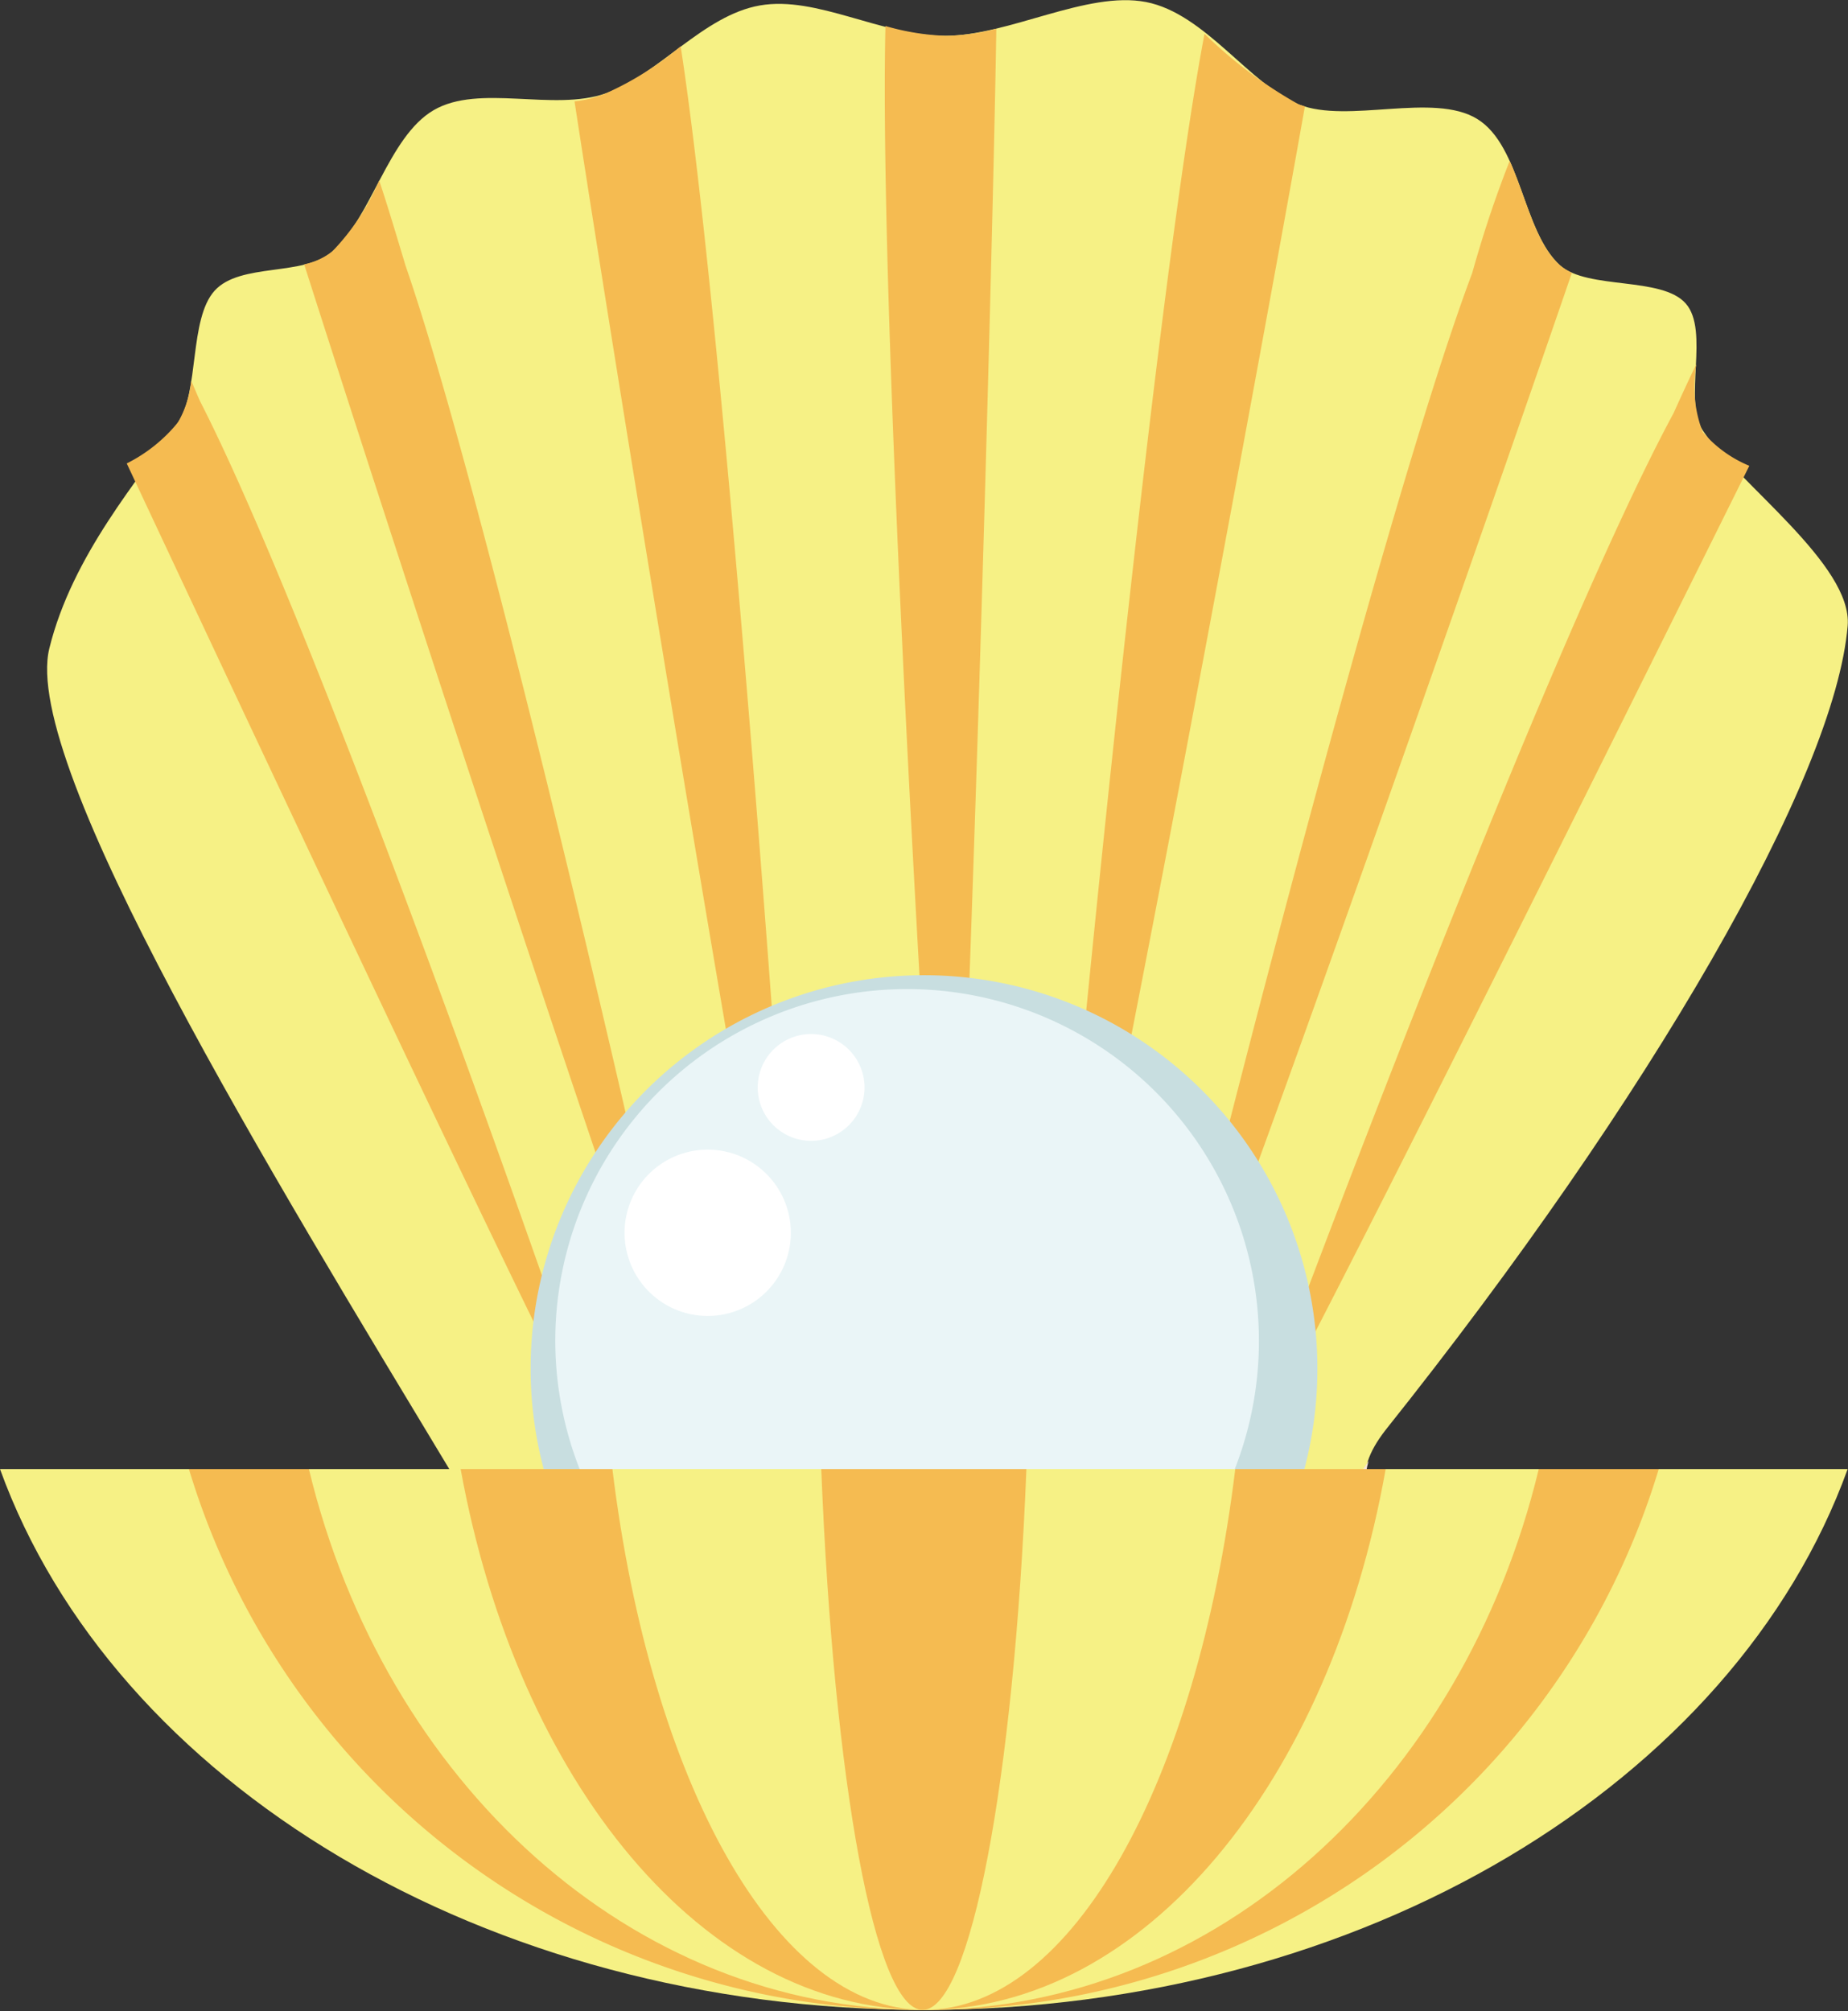 <svg xmlns="http://www.w3.org/2000/svg" viewBox="0 0 54.68 59.5"><rect x="0" y="0" width="54.68" height="59.5" fill="#333333" stroke="none"/><defs><style>.cls-1{fill:#f6f185;}.cls-1,.cls-2,.cls-3,.cls-4,.cls-5,.cls-6{fill-rule:evenodd;}.cls-2{fill:#f5bb51;}.cls-3{fill:#f6e5d6;}.cls-4{fill:#c8dee0;}.cls-5{fill:#eaf5f7;}.cls-6{fill:#fff;}</style></defs><g id="Layer_2" data-name="Layer 2"><g id="Layer_1-2" data-name="Layer 1"><path class="cls-1" d="M41,42.3C48.85,32.46,54.3,23,54.67,18.51c.15-1.8-3.26-4.22-4.29-5.78-.58-.89.21-2.94-.5-3.75s-2.9-.4-3.72-1.13c-1.11-1-1.15-3.53-2.45-4.33s-3.83.15-5.28-.43S35.66.4,33.91.06s-4.06,1-5.95,1S24.17-.13,22.49.16s-3,2.05-4.56,2.6-3.75-.29-5.1.5-1.84,3.2-3,4.18C9,8.19,7.11,7.76,6.35,8.6s-.45,3-1.08,3.89c-1.14,1.67-3.13,3.93-3.81,6.69C.61,22.62,8.1,34.84,13.33,43.52c2.5,4.16-.38,1.39-3.43,6.83-1.16,2.08-.49,2.66,4,1.85,10.41-1.89,17.24-2.31,28,.3,4.46,1.08,4.16-.06,3.31-2C43,45.11,38.85,45.07,41,42.3Z"/><path class="cls-2" d="M5.66,11.27a3.13,3.13,0,0,1-.39,1.22,4.62,4.62,0,0,1-1.52,1.22c4.13,8.8,15.13,32.25,14,29C16.59,39.19,9.49,18.84,5.91,11.85Z"/><path class="cls-2" d="M11.22,5.34a7,7,0,0,1-1.39,2.1A2,2,0,0,1,9,7.82C12.11,17.57,21.09,45,20.44,41.67,19.76,38.06,14.55,15.24,12,7.86,11.72,6.93,11.47,6.09,11.22,5.34Z"/><path class="cls-2" d="M20.14,1.37a9.41,9.41,0,0,1-2.21,1.39A3.43,3.43,0,0,1,17,3c1.59,10.39,6.68,41.42,6.57,38S21.53,10.39,20.14,1.37Z"/><path class="cls-2" d="M51.76,13.78a3.65,3.65,0,0,1-1.38-1,3.78,3.78,0,0,1-.19-2c-.22.45-.44.93-.67,1.44-3.75,6.94-11.34,27.2-12.6,30.67C35.72,46.12,47.53,22.29,51.76,13.78Z"/><path class="cls-2" d="M46.51,8.07a1.5,1.5,0,0,1-.35-.22c-.74-.66-1-2-1.49-3.09-.37.94-.74,2-1.11,3.32-2.76,7.34-8.51,30.09-9.29,33.68C33.55,45.13,43.19,17.75,46.51,8.07Z"/><path class="cls-2" d="M38.61,3.15l-.18-.06A13.26,13.26,0,0,1,35.64,1c-1.6,8.41-4.3,36.44-4.5,40C31,44.41,36.76,13.57,38.61,3.15Z"/><path class="cls-2" d="M29.48.85A6.32,6.32,0,0,1,28,1.06a7.26,7.26,0,0,1-1.8-.29c-.22,8.89,1.43,36.36,1.78,39.89S29.34,9.71,29.48.85Z"/><path class="cls-3" d="M13.69,44.14C15,46.5,14,46,12.18,47.48c3.36,2.9,8.47,3.13,15.46,3.18,6.62,0,11.16-2.32,14.1-5-.94-.9-1.55-1.52-1.24-2.44-2.71,4-5.86,7.48-12.86,7.43-7.29,0-11.6-1.79-13.86-6.41Z"/><path class="cls-4" d="M27.34,52.13A11.64,11.64,0,1,0,15.7,40.5,11.65,11.65,0,0,0,27.34,52.13Z"/><path class="cls-5" d="M26.84,50.08A10.41,10.41,0,1,0,16.43,39.67,10.43,10.43,0,0,0,26.84,50.08Z"/><path class="cls-1" d="M54.67,43.46H0c3.35,9.25,14.32,16,27.34,16S51.32,52.71,54.67,43.46Z"/><path class="cls-2" d="M49.08,43.46H5.59a22.51,22.51,0,0,0,21.75,16A22.51,22.51,0,0,0,49.08,43.46Z"/><path class="cls-1" d="M45.53,43.46H9.14c2.23,9.25,9.53,16,18.2,16S43.3,52.71,45.53,43.46Z"/><path class="cls-2" d="M41,43.46H13.63c1.68,9.25,7.18,16,13.71,16S39.36,52.71,41,43.46Z"/><path class="cls-1" d="M36.55,43.46H18.12c1.13,9.25,4.83,16,9.22,16S35.42,52.71,36.55,43.46Z"/><path class="cls-2" d="M30.37,43.46H24.3c.37,9.25,1.59,16,3,16S30,52.71,30.37,43.46Z"/><path class="cls-6" d="M24,33.75a1.58,1.58,0,1,0-1.58-1.58A1.58,1.58,0,0,0,24,33.75Z"/><path class="cls-6" d="M20.93,38.93a2.46,2.46,0,1,0-2.45-2.46A2.46,2.46,0,0,0,20.93,38.93Z"/></g></g></svg>